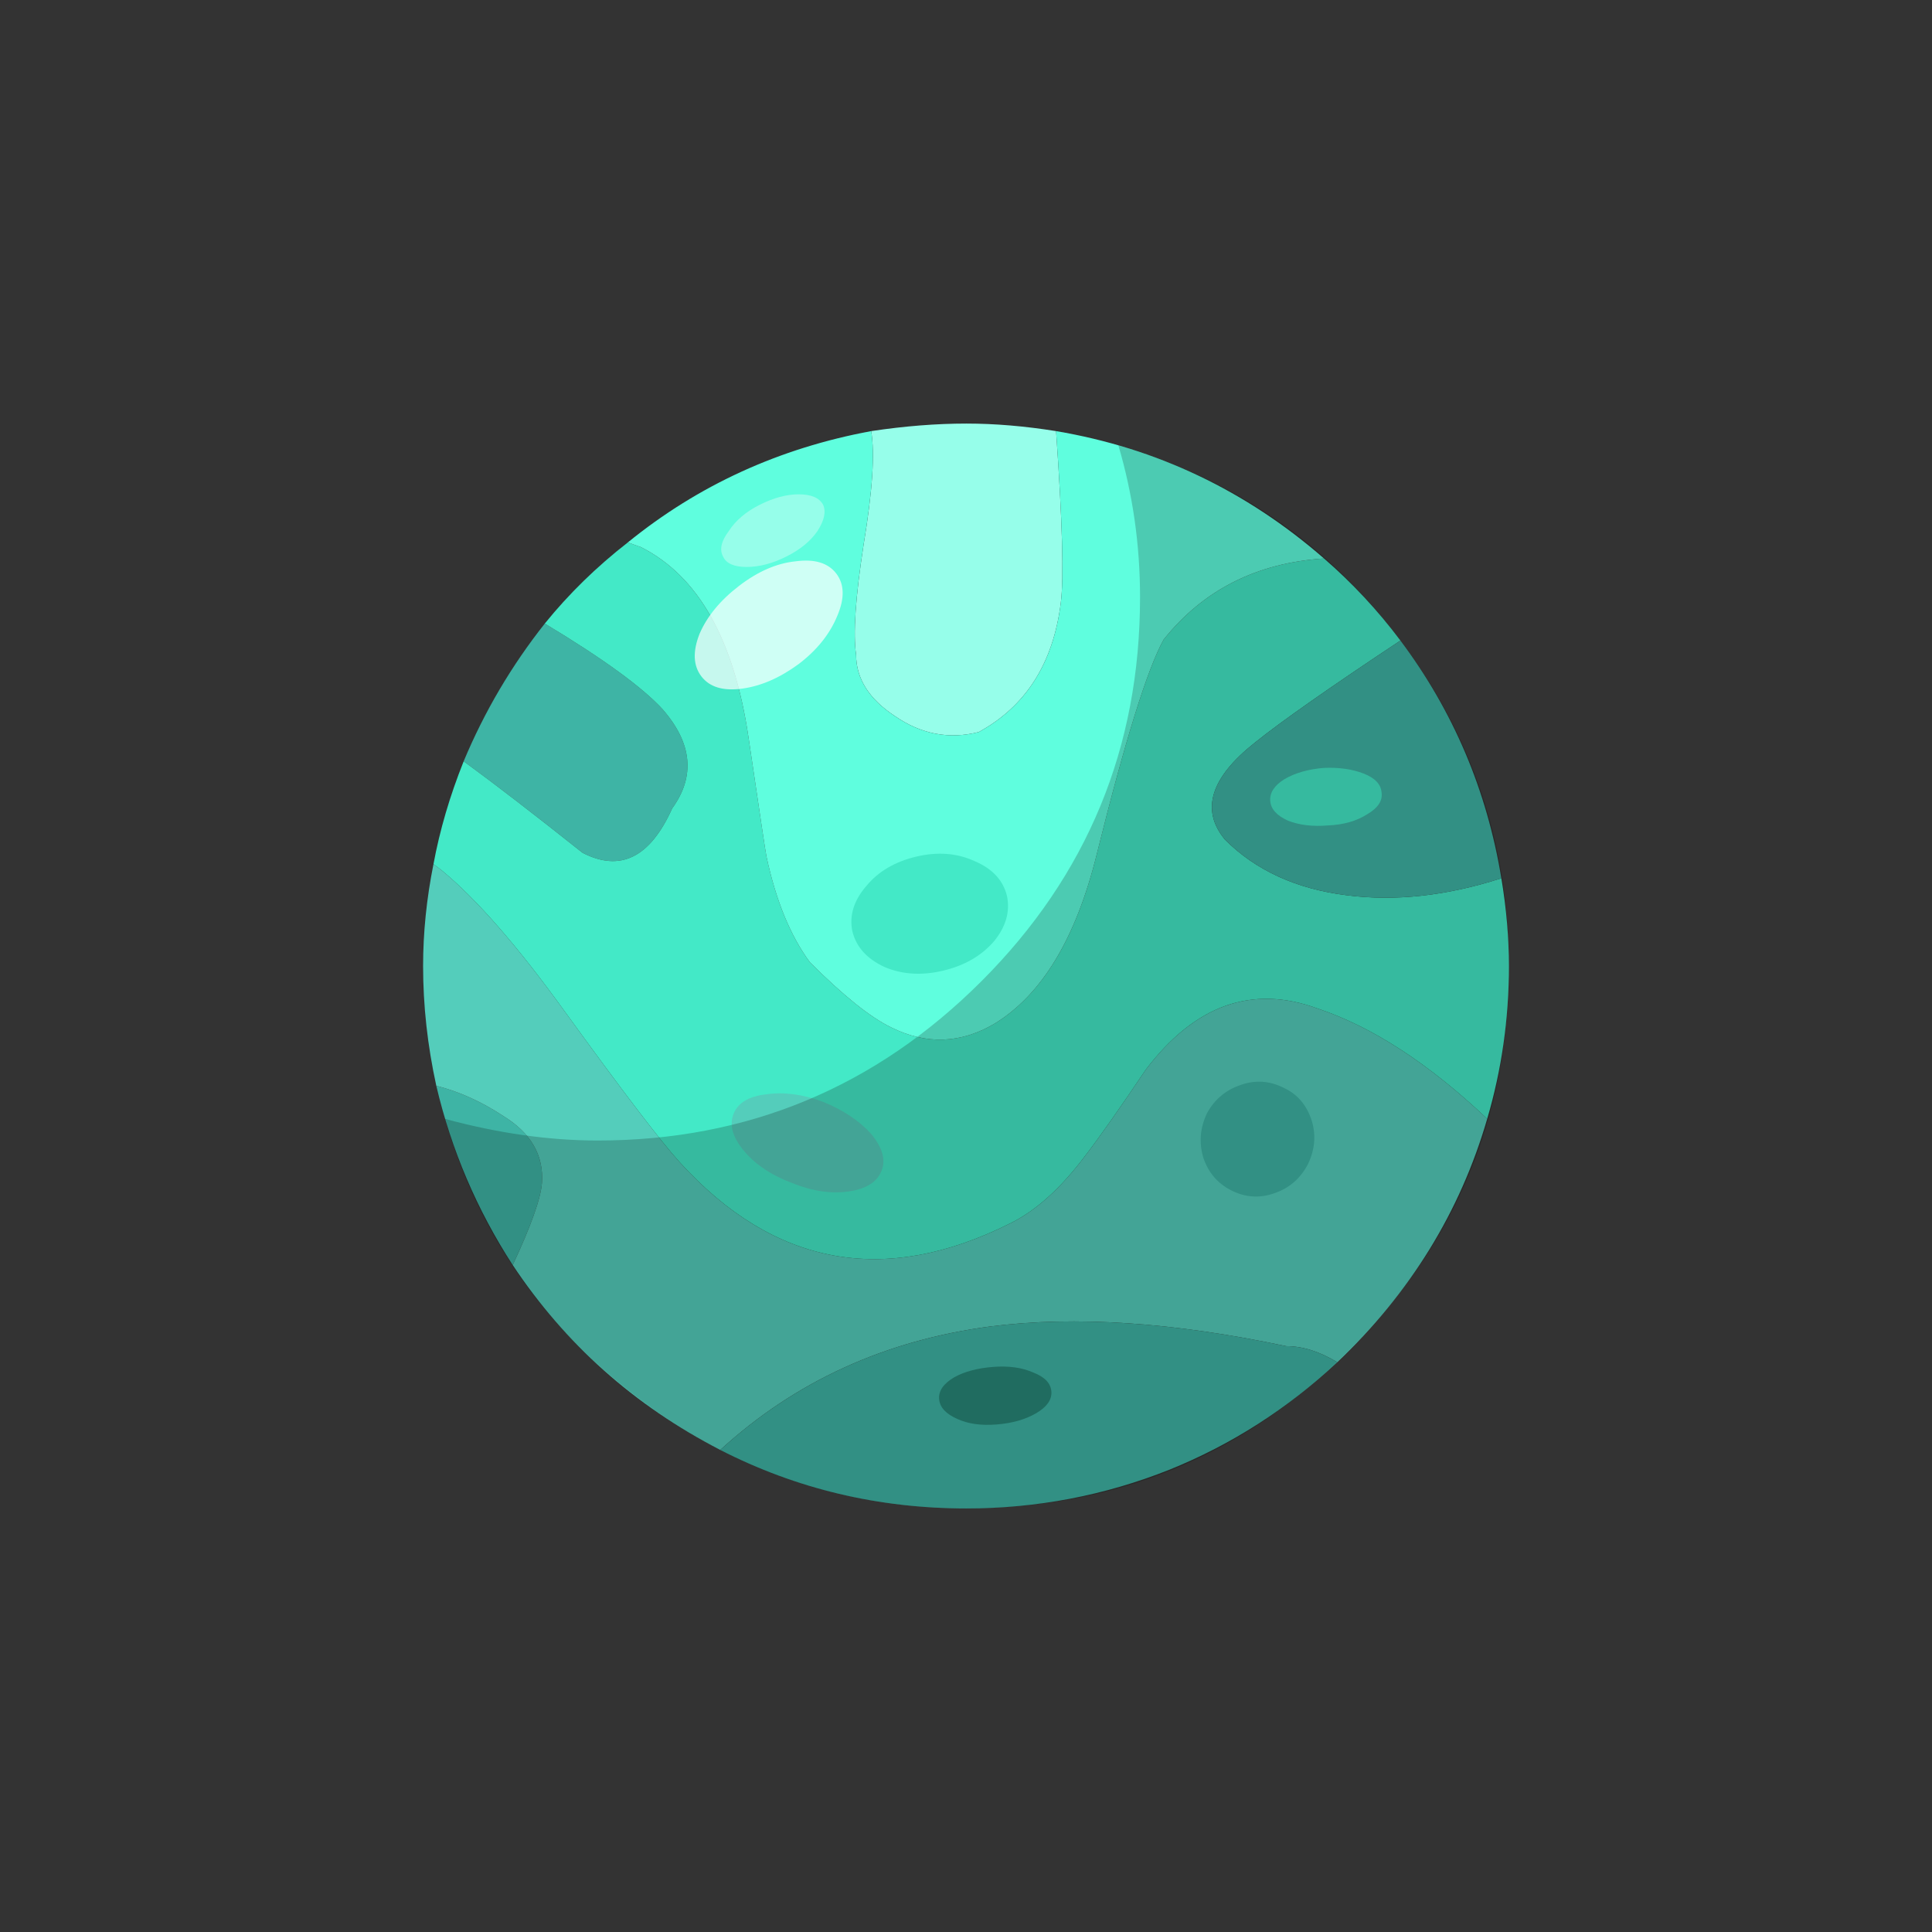 
<svg xmlns="http://www.w3.org/2000/svg" version="1.1" xmlns:xlink="http://www.w3.org/1999/xlink" preserveAspectRatio="none" x="0px" y="0px" width="1024px" height="1024px" viewBox="0 0 1024 1024">
<rect x="0" y="0" width="1024" height="1024" fill="#333333" stroke="none"/>
<defs>
<g id="Layer0_0_MEMBER_0_MEMBER_0_FILL">
<path fill="#3EB4A5" stroke="none" d="
M 148.7 59.65
Q 148.85 57.45 146.65 56.1 144.9 54.95 143.1 54.5 144.3 59.6 147.15 64 148.6 60.9 148.7 59.65 Z"/>
</g>

<g id="Layer0_0_MEMBER_0_MEMBER_1_FILL">
<path fill="#54CDBB" stroke="none" d="
M 177.5 58.2
Q 175.55 60.8 173.5 61.8 163.5 66.8 156 58.55 154.5 56.9 149.9 50.55 146.15 45.35 143.35 43.05
L 142.95 42.75
Q 142.4 45.5 142.4 48.15 142.4 51.3 143.1 54.5 144.9 54.95 146.65 56.1 148.85 57.45 148.7 59.65 148.6 60.9 147.15 64 151.3 70.25 158.15 73.8 164.1 68.35 172.5 67.25 179.2 66.4 188.15 68.3 189.45 68.3 190.85 69.15 196.65 63.65 198.8 56.25 194.15 51.85 189.8 50.4 184.6 48.5 180.7 53.65 178.65 56.7 177.5 58.2 Z"/>
</g>

<g id="Layer0_0_MEMBER_0_MEMBER_2_FILL">
<path fill="#3EB4A5" stroke="none" d="
M 188.15 68.3
Q 179.2 66.4 172.5 67.25 164.1 68.35 158.15 73.8 164.2 76.9 171.2 76.9 176.8 76.9 181.95 74.85 186.9 72.85 190.85 69.15 189.45 68.3 188.15 68.3 Z"/>
</g>

<g id="Layer0_0_MEMBER_0_MEMBER_3_FILL">
<path fill="#3EB4A5" stroke="none" d="
M 150.85 42.15
Q 153.85 43.7 155.6 39.8 157.45 37.25 155.1 34.55 153.5 32.8 148.85 30 146.2 33.35 144.55 37.3 146.95 39.05 150.85 42.15 Z"/>
</g>

<g id="Layer0_0_MEMBER_0_MEMBER_4_FILL">
<path fill="#43E9C7" stroke="none" d="
M 199.95 48.15
Q 199.95 45.9 199.55 43.5 195.2 44.9 191.35 44.4 187.35 43.9 184.9 41.45 182.95 39.1 186.5 36.3 188.55 34.65 194.2 30.9 192.4 28.5 190.15 26.55 184.8 26.9 181.65 30.85 180.35 33.2 178.1 42.25 176.45 48.9 172.7 51.2 170 52.8 167.2 51.4 165.55 50.6 162.9 47.95 161.35 45.85 160.6 42.35 160.55 42.15 159.65 36.05 158.5 28.25 153.95 25.95
L 153.25 25.7
Q 150.75 27.65 148.85 30 153.5 32.8 155.1 34.55 157.45 37.25 155.6 39.8 153.85 43.7 150.85 42.15 146.95 39.05 144.55 37.3 143.45 40.05 142.95 42.75
L 143.35 43.05
Q 146.15 45.35 149.9 50.55 154.5 56.9 156 58.55 163.5 66.8 173.5 61.8 175.55 60.8 177.5 58.2 178.65 56.7 180.7 53.65 184.6 48.5 189.8 50.4 194.15 51.85 198.8 56.25 199.95 52.35 199.95 48.15 Z"/>
</g>

<g id="Layer0_0_MEMBER_0_MEMBER_5_FILL">
<path fill="#3EB4A5" stroke="none" d="
M 186.5 36.3
Q 182.95 39.1 184.9 41.45 187.35 43.9 191.35 44.4 195.2 44.9 199.55 43.5 198.4 36.5 194.2 30.9 188.55 34.65 186.5 36.3 Z"/>
</g>

<g id="Layer0_0_MEMBER_0_MEMBER_6_FILL">
<path fill="#96FEEA" stroke="none" d="
M 165.75 25.8
Q 165.1 30 165.35 31.65 165.35 33.55 167.4 34.9 169.5 36.35 171.85 35.75 175.6 33.7 176.2 28.9 176.45 26.95 175.95 19.8 173.45 19.4 171.2 19.4 168.8 19.4 166.15 19.8 166.45 21.6 165.75 25.8 Z"/>
</g>

<g id="Layer0_0_MEMBER_0_MEMBER_7_FILL">
<path fill="#5FFEDE" stroke="none" d="
M 176.2 28.9
Q 175.6 33.7 171.85 35.75 169.5 36.35 167.4 34.9 165.35 33.55 165.35 31.65 165.1 30 165.75 25.8 166.45 21.6 166.15 19.8 158.85 21.15 153.25 25.7
L 153.95 25.95
Q 158.5 28.25 159.65 36.05 160.55 42.15 160.6 42.35 161.35 45.85 162.9 47.95 165.55 50.6 167.2 51.4 170 52.8 172.7 51.2 176.45 48.9 178.1 42.25 180.35 33.2 181.65 30.85 184.8 26.9 190.15 26.55 183.95 21.15 175.95 19.8 176.45 26.95 176.2 28.9 Z"/>
</g>

<g id="Layer0_0_MEMBER_0_MEMBER_8_FILL">
<path fill="#54CDBB" stroke="none" d="
M 166.7 59
Q 167.05 58.15 166.15 57.05 165.2 56 163.6 55.35 162 54.75 160.6 54.95 159.2 55.1 158.85 56 158.5 56.9 159.45 58 160.35 59.05 161.95 59.65 163.55 60.3 164.95 60.1 166.35 59.9 166.7 59 Z"/>
</g>

<g id="Layer0_0_MEMBER_0_MEMBER_9_FILL">
<path fill="#43E9C7" stroke="none" d="
M 173.35 44.45
Q 173.05 43.2 171.65 42.6 170.25 41.95 168.55 42.35 166.85 42.75 165.9 43.9 164.9 45.05 165.15 46.3 165.45 47.55 166.85 48.2 168.25 48.8 169.95 48.4 171.65 48 172.65 46.85 173.6 45.7 173.35 44.45 Z"/>
</g>

<g id="Layer0_0_MEMBER_0_MEMBER_10_FILL">
<path fill="#3EB4A5" stroke="none" d="
M 189.3 58.65
Q 189.85 57.5 189.5 56.35 189.1 55.1 188 54.6 186.9 54.05 185.75 54.45 184.55 54.85 183.95 55.95 183.4 57.1 183.75 58.3 184.15 59.5 185.25 60.05 186.35 60.6 187.5 60.2 188.7 59.8 189.3 58.65 Z"/>
</g>

<g id="Layer0_0_MEMBER_0_MEMBER_11_FILL">
<path fill="#288778" stroke="none" d="
M 175.7 70.7
Q 175.65 70.05 174.75 69.7 173.85 69.3 172.6 69.4 171.35 69.5 170.55 69.95 169.7 70.45 169.75 71.1 169.8 71.75 170.7 72.15 171.55 72.55 172.8 72.45 174.05 72.35 174.9 71.85 175.75 71.35 175.7 70.7 Z"/>
</g>

<g id="Layer0_0_MEMBER_0_MEMBER_12_FILL">
<path fill="#96FEEA" stroke="none" d="
M 163.6 23.7
Q 163.3 23.15 162.3 23.15 161.35 23.15 160.25 23.7 159.15 24.25 158.6 25.1 158 25.9 158.3 26.45 158.55 27 159.55 27 160.55 27 161.65 26.45 162.75 25.9 163.3 25.1 163.85 24.25 163.6 23.7 Z"/>
</g>

<g id="Layer0_0_MEMBER_0_MEMBER_13_FILL">
<path fill="#43E9C7" stroke="none" d="
M 193.2 38.95
Q 193.15 38.3 192.25 37.95 191.35 37.6 190.15 37.65 188.9 37.75 188.05 38.25 187.25 38.75 187.3 39.4 187.35 40.05 188.25 40.45 189.15 40.8 190.35 40.7 191.6 40.65 192.45 40.1 193.3 39.6 193.2 38.95 Z"/>
</g>

<g id="Layer0_0_MEMBER_1_FILL">
<path fill="#000000" fill-opacity="0.2" stroke="none" d="
M 194.1 30.75
Q 188.35 23.2 179.25 20.55 180.4 24.45 180.4 28.6 180.4 40.55 172 48.95 163.55 57.4 151.65 57.4 147.8 57.4 143.55 56.25 146.2 65.3 153.8 71.05 161.5 76.9 171.2 76.9 183.1 76.9 191.5 68.5 199.95 60.05 199.95 48.15 199.95 38.45 194.1 30.75 Z"/>
</g>

<g id="Layer0_0_MEMBER_2_FILL">
<path fill="#FFFFFF" fill-opacity="0.698" stroke="none" d="
M 7.5 0.7
Q 6.85 -0.15 5.35 0.05 3.85 0.2 2.35 1.35 0.85 2.5 0.25 3.9 -0.3 5.3 0.35 6.15 1 7 2.5 6.8 4 6.6 5.5 5.5 6.95 4.4 7.55 2.95 8.15 1.55 7.5 0.7 Z"/>
</g>
</defs>

<g transform="matrix( 10, 0, 0, 10, -1199.75,30.5) ">
<use xlink:href="#Layer0_0_MEMBER_0_MEMBER_0_FILL"/>
</g>

<g transform="matrix( 10, 0, 0, 10, -1199.75,30.5) ">
<use xlink:href="#Layer0_0_MEMBER_0_MEMBER_1_FILL"/>
</g>

<g transform="matrix( 10, 0, 0, 10, -1199.75,30.5) ">
<use xlink:href="#Layer0_0_MEMBER_0_MEMBER_2_FILL"/>
</g>

<g transform="matrix( 10, 0, 0, 10, -1199.75,30.5) ">
<use xlink:href="#Layer0_0_MEMBER_0_MEMBER_3_FILL"/>
</g>

<g transform="matrix( 10, 0, 0, 10, -1199.75,30.5) ">
<use xlink:href="#Layer0_0_MEMBER_0_MEMBER_4_FILL"/>
</g>

<g transform="matrix( 10, 0, 0, 10, -1199.75,30.5) ">
<use xlink:href="#Layer0_0_MEMBER_0_MEMBER_5_FILL"/>
</g>

<g transform="matrix( 10, 0, 0, 10, -1199.75,30.5) ">
<use xlink:href="#Layer0_0_MEMBER_0_MEMBER_6_FILL"/>
</g>

<g transform="matrix( 10, 0, 0, 10, -1199.75,30.5) ">
<use xlink:href="#Layer0_0_MEMBER_0_MEMBER_7_FILL"/>
</g>

<g transform="matrix( 10, 0, 0, 10, -1199.75,30.5) ">
<use xlink:href="#Layer0_0_MEMBER_0_MEMBER_8_FILL"/>
</g>

<g transform="matrix( 10, 0, 0, 10, -1199.75,30.5) ">
<use xlink:href="#Layer0_0_MEMBER_0_MEMBER_9_FILL"/>
</g>

<g transform="matrix( 10, 0, 0, 10, -1199.75,30.5) ">
<use xlink:href="#Layer0_0_MEMBER_0_MEMBER_10_FILL"/>
</g>

<g transform="matrix( 10, 0, 0, 10, -1199.75,30.5) ">
<use xlink:href="#Layer0_0_MEMBER_0_MEMBER_11_FILL"/>
</g>

<g transform="matrix( 10, 0, 0, 10, -1199.75,30.5) ">
<use xlink:href="#Layer0_0_MEMBER_0_MEMBER_12_FILL"/>
</g>

<g transform="matrix( 10, 0, 0, 10, -1199.75,30.5) ">
<use xlink:href="#Layer0_0_MEMBER_0_MEMBER_13_FILL"/>
</g>

<g transform="matrix( 10, 0, 0, 10, -1199.75,30.5) ">
<use xlink:href="#Layer0_0_MEMBER_1_FILL"/>
</g>

<g transform="matrix( 10, 0, 0, 10, 368.25,297) ">
<use xlink:href="#Layer0_0_MEMBER_2_FILL"/>
</g>
</svg>
